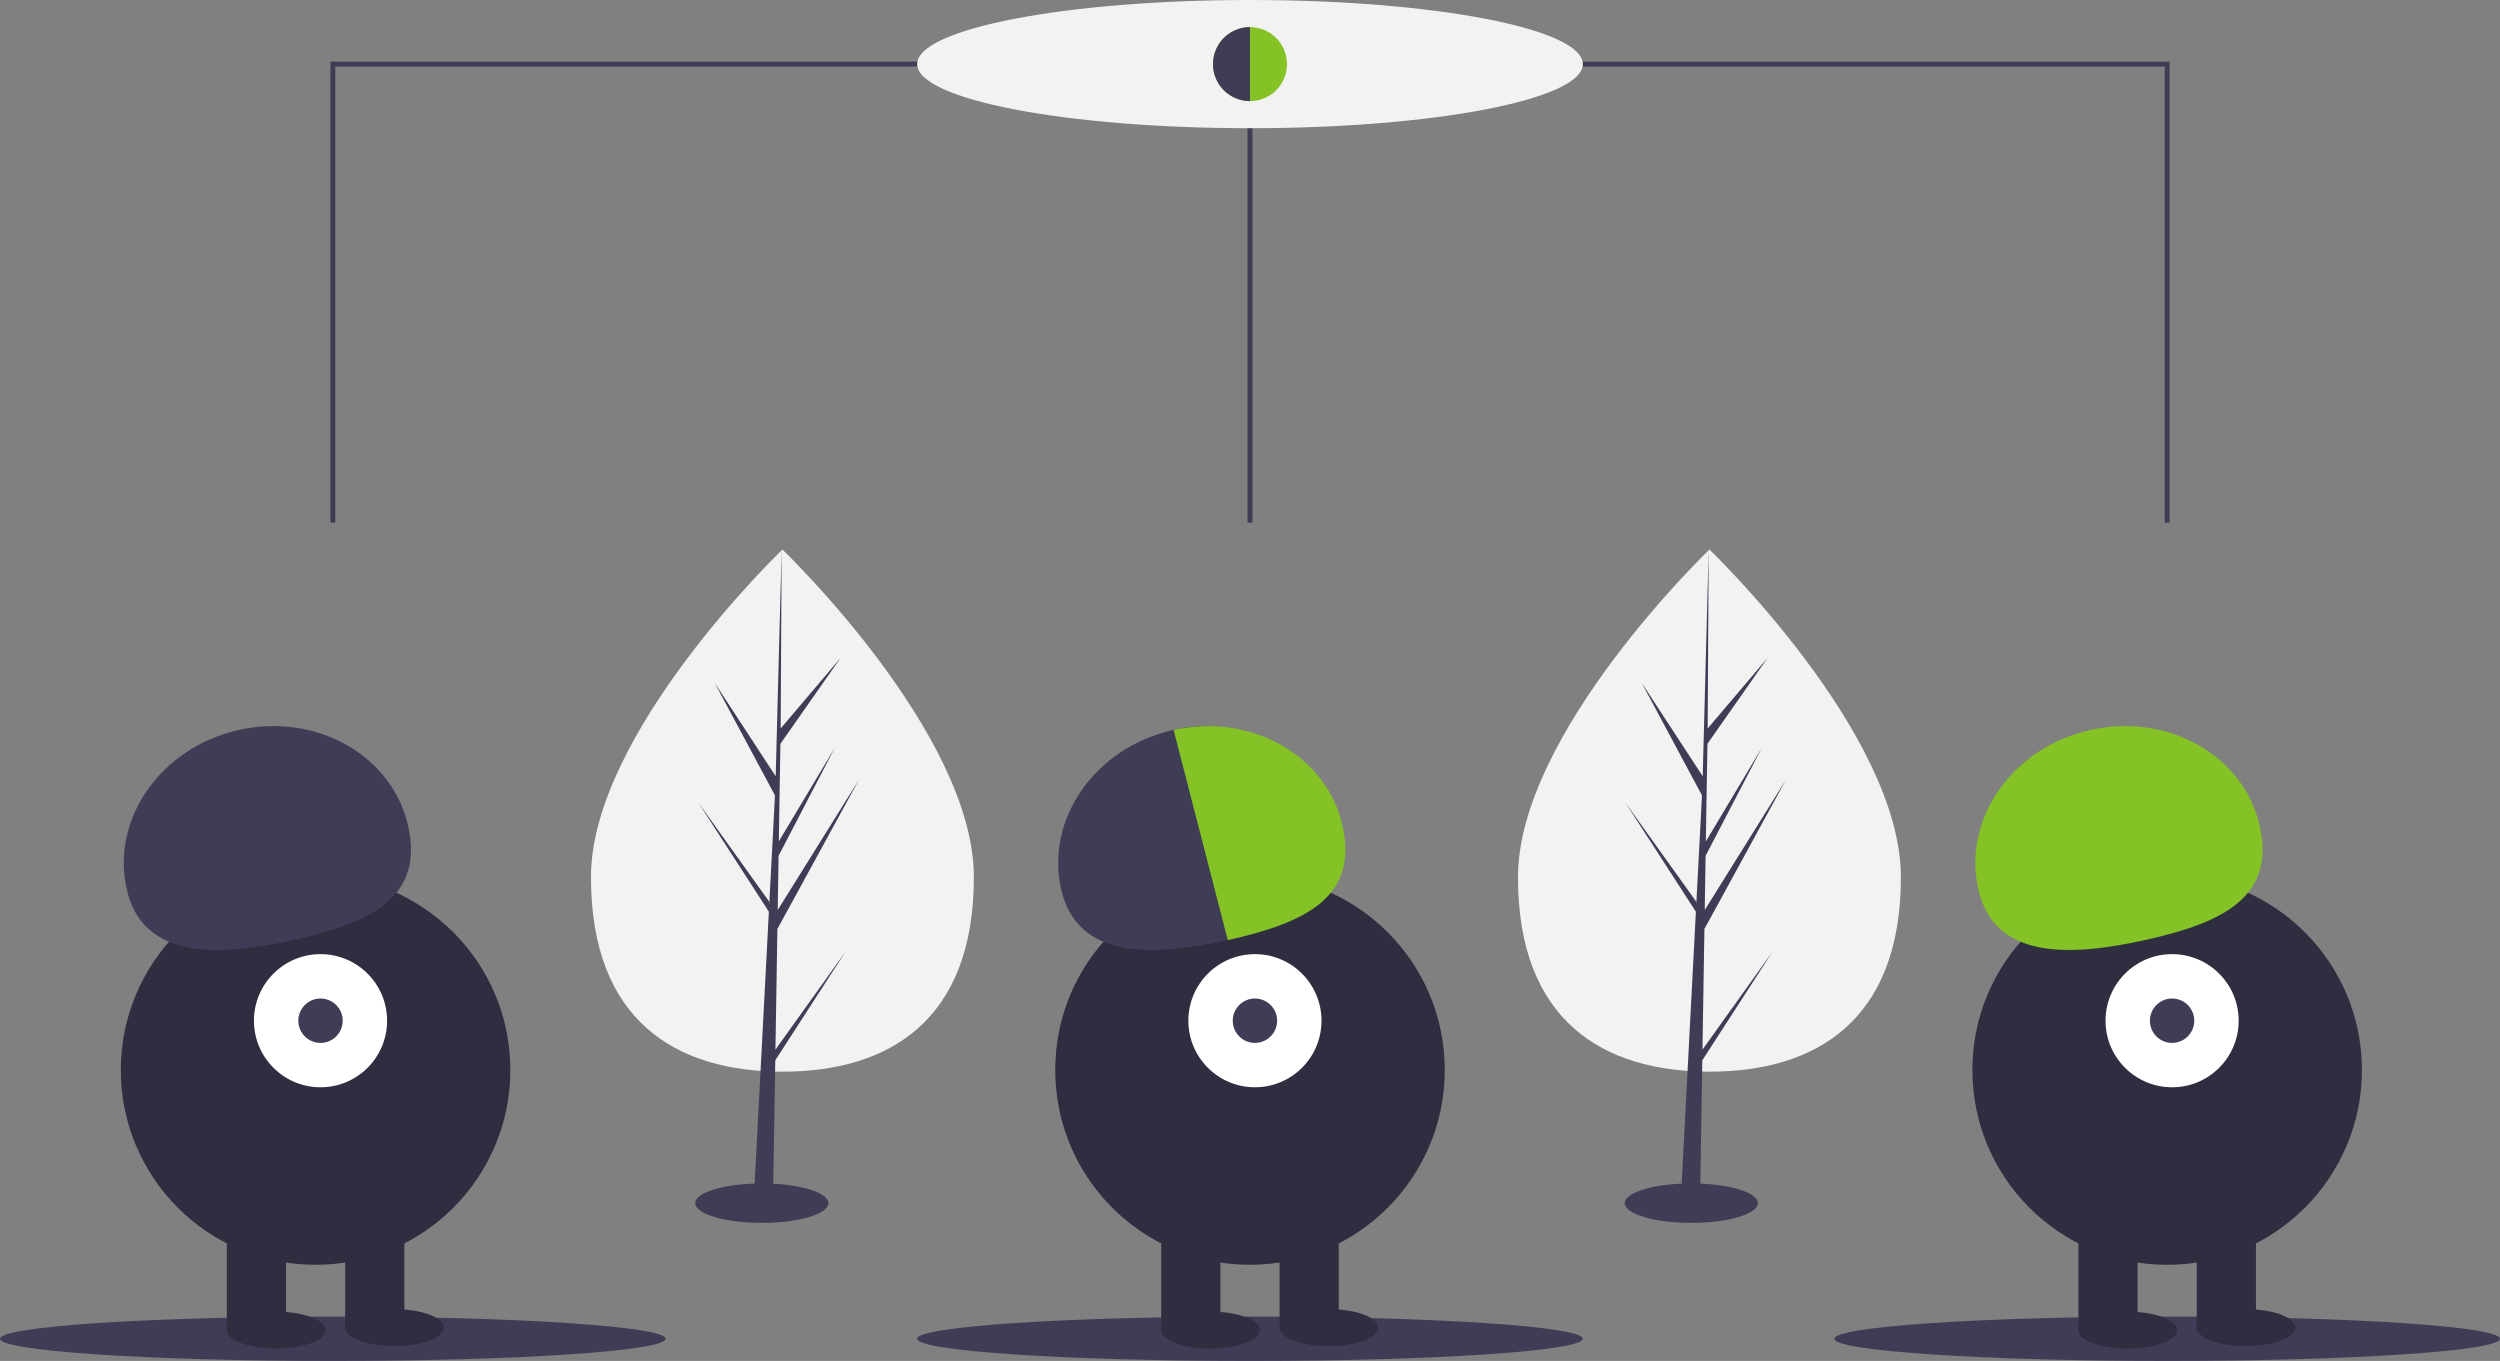 <svg xmlns="http://www.w3.org/2000/svg" id="a1a6ab8e-bf9e-489d-a5e6-48000ca178d0" data-name="Layer 1" viewBox="0 0 1014 552" class="injected-svg ClassicGrid__ImageFile-sc-td9pmq-4 fNAcXv grid_media" xmlns:xlink="http://www.w3.org/1999/xlink"><rect x="0" y="0" width="1014" height="552" fill="#808080" stroke="none"/><title>convert</title><line x1="507" y1="26" x2="507" y2="212" fill="none" stroke="#3f3d56" stroke-miterlimit="10" stroke-width="2"></line><polyline points="135 212 135 26 879 26 879 212" fill="none" stroke="#3f3d56" stroke-miterlimit="10" stroke-width="2"></polyline><ellipse cx="507" cy="26" rx="135" ry="26" fill="#f2f2f2"></ellipse><ellipse cx="135" cy="543" rx="135" ry="9" fill="#3f3d56"></ellipse><ellipse cx="879" cy="543" rx="135" ry="9" fill="#3f3d56"></ellipse><ellipse cx="507" cy="543" rx="135" ry="9" fill="#3f3d56"></ellipse><circle cx="507" cy="26" r="15" fill="#84c225"></circle><circle cx="128" cy="434" r="79" fill="#2f2e41"></circle><rect x="92" y="496" width="24" height="43" fill="#2f2e41"></rect><rect x="140" y="496" width="24" height="43" fill="#2f2e41"></rect><ellipse cx="112" cy="539.5" rx="20" ry="7.5" fill="#2f2e41"></ellipse><ellipse cx="160" cy="538.5" rx="20" ry="7.5" fill="#2f2e41"></ellipse><circle cx="130" cy="414" r="27" fill="#fff"></circle><circle cx="130" cy="414" r="9" fill="#3f3d56"></circle><path d="M144.367,534.532c-6.379-28.568,14.012-57.434,45.544-64.475s62.265,10.41,68.644,38.978-14.519,39.104-46.051,46.145S150.746,563.1,144.367,534.532Z" transform="translate(-93 -174)" fill="#3f3d56"></path><circle cx="507" cy="434" r="79" fill="#2f2e41"></circle><rect x="471" y="496" width="24" height="43" fill="#2f2e41"></rect><rect x="519" y="496" width="24" height="43" fill="#2f2e41"></rect><ellipse cx="491" cy="539.5" rx="20" ry="7.5" fill="#2f2e41"></ellipse><ellipse cx="539" cy="538.5" rx="20" ry="7.5" fill="#2f2e41"></ellipse><circle cx="509" cy="414" r="27" fill="#fff"></circle><circle cx="509" cy="414" r="9" fill="#3f3d56"></circle><path d="M523.367,534.532c-6.379-28.568,14.012-57.434,45.544-64.475S603.621,480.432,610,509s13.037,39.139-18.495,46.18S529.746,563.1,523.367,534.532Z" transform="translate(-93 -174)" fill="#3f3d56"></path><circle cx="879" cy="434" r="79" fill="#2f2e41"></circle><rect x="843" y="496" width="24" height="43" fill="#2f2e41"></rect><rect x="891" y="496" width="24" height="43" fill="#2f2e41"></rect><ellipse cx="863" cy="539.5" rx="20" ry="7.5" fill="#2f2e41"></ellipse><ellipse cx="911" cy="538.5" rx="20" ry="7.5" fill="#2f2e41"></ellipse><circle cx="881" cy="414" r="27" fill="#fff"></circle><circle cx="881" cy="414" r="9" fill="#3f3d56"></circle><path d="M895.367,534.532c-6.379-28.568,14.012-57.434,45.544-64.475s62.265,10.41,68.644,38.978-14.519,39.104-46.051,46.145S901.746,563.1,895.367,534.532Z" transform="translate(-93 -174)" fill="#84c225"></path><path d="M637.555,509.035c-6.372-28.538-37.048-45.98-68.546-38.997l21.973,85.255c.174-.039.348-.075.522-.113C623.037,548.139,643.934,537.603,637.555,509.035Z" transform="translate(-93 -174)" fill="#84c225"></path><path d="M585,200a15,15,0,0,0,15,15V185A15,15,0,0,0,585,200Z" transform="translate(-93 -174)" fill="#3f3d56"></path><path d="M488,529.766c0,58.481-34.766,78.9-77.652,78.9s-77.652-20.419-77.652-78.9,77.652-132.878,77.652-132.878S488,471.285,488,529.766Z" transform="translate(-93 -174)" fill="#f2f2f2"></path><polygon points="314.519 425.72 315.314 376.777 348.412 316.227 315.439 369.099 315.797 347.092 338.607 303.285 315.891 341.268 315.891 341.268 316.534 301.688 340.96 266.812 316.635 295.464 317.037 222.888 314.512 318.966 314.72 315.002 289.886 276.99 314.322 322.611 312.008 366.815 311.939 365.642 283.309 325.639 311.852 369.787 311.563 375.315 311.511 375.398 311.535 375.852 305.664 488.003 313.507 488.003 314.449 430.075 342.921 386.035 314.519 425.72" fill="#3f3d56"></polygon><ellipse cx="309" cy="488" rx="27" ry="8" fill="#3f3d56"></ellipse><path d="M864,529.766c0,58.481-34.766,78.9-77.652,78.9s-77.652-20.419-77.652-78.9,77.652-132.878,77.652-132.878S864,471.285,864,529.766Z" transform="translate(-93 -174)" fill="#f2f2f2"></path><polygon points="690.519 425.72 691.314 376.777 724.412 316.227 691.439 369.099 691.797 347.092 714.607 303.285 691.891 341.268 691.891 341.268 692.534 301.688 716.96 266.812 692.635 295.464 693.037 222.888 690.512 318.966 690.72 315.002 665.886 276.99 690.322 322.611 688.008 366.815 687.939 365.642 659.309 325.639 687.852 369.787 687.563 375.315 687.511 375.398 687.535 375.852 681.664 488.003 689.507 488.003 690.449 430.075 718.921 386.035 690.519 425.72" fill="#3f3d56"></polygon><ellipse cx="686" cy="488" rx="27" ry="8" fill="#3f3d56"></ellipse></svg>